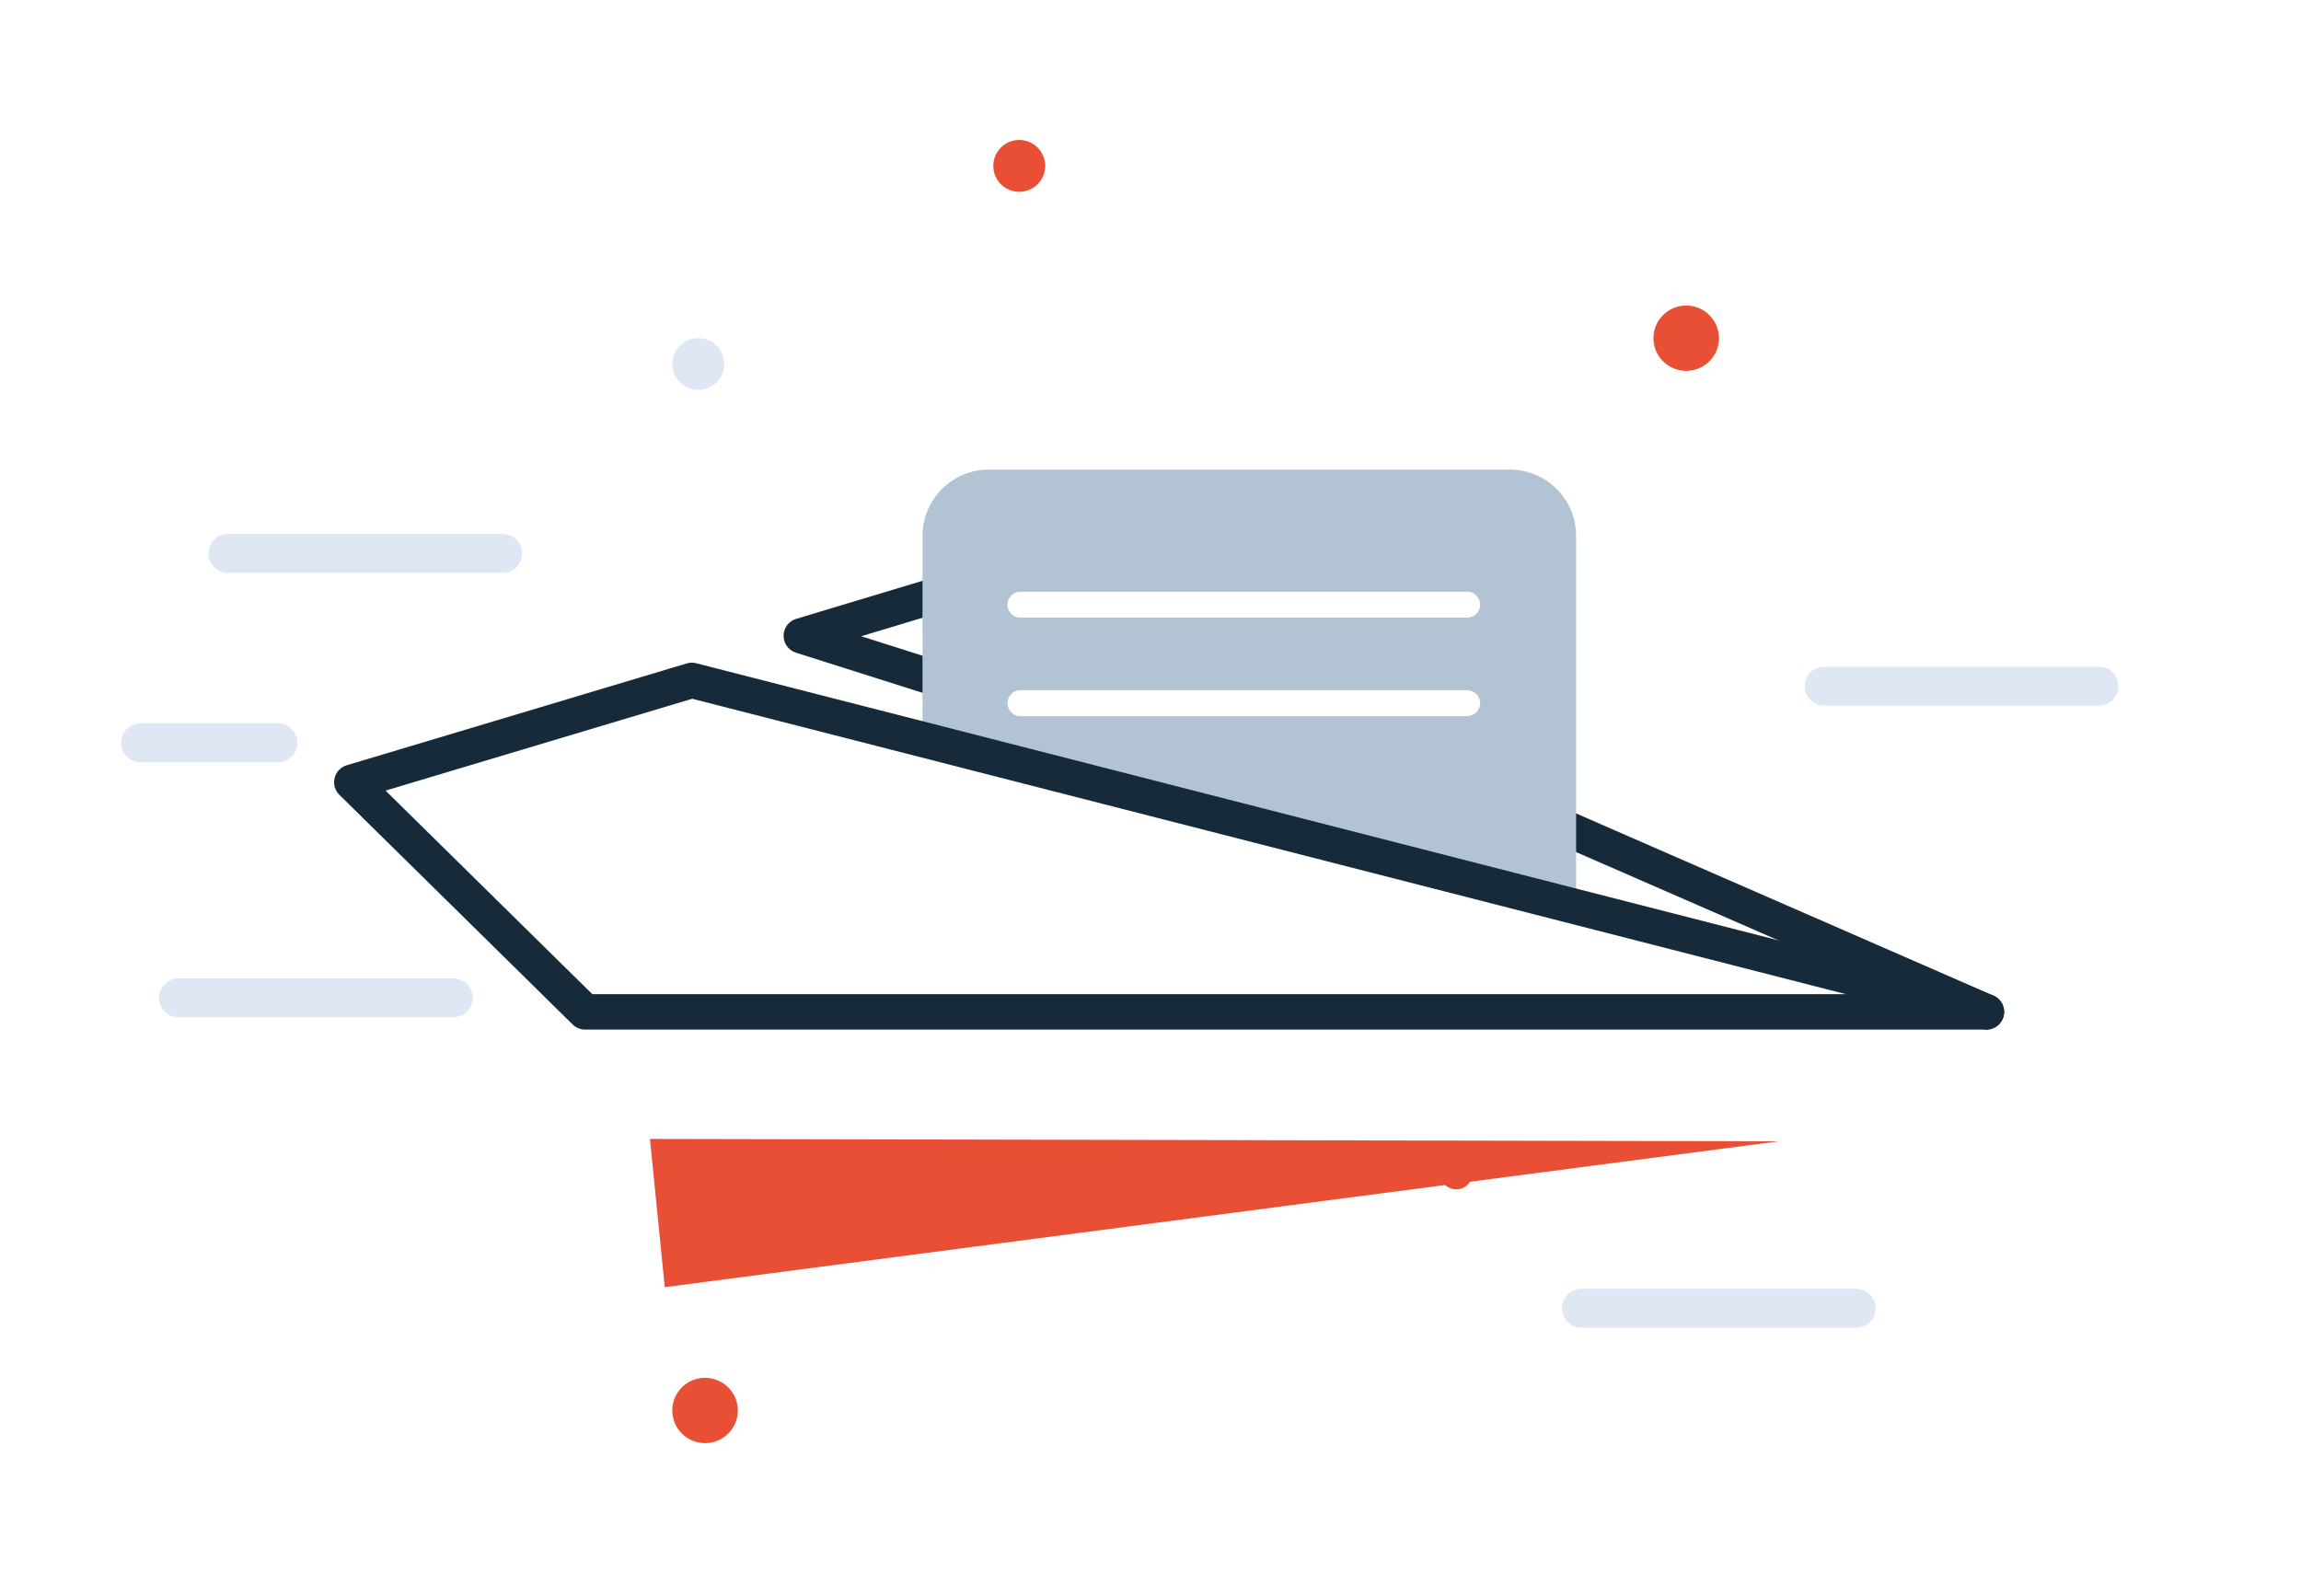 <svg xmlns="http://www.w3.org/2000/svg" width="160" height="111" fill="none"><style><![CDATA[.B{stroke-miterlimit:10}.C{stroke-linecap:round}.D{stroke-width:2.462}.E{stroke-linejoin:round}.F{stroke-width:2.705}]]></style><path d="M101.811 58.834L55.718 44.21l10.258-3.091L78.4 44.287l59.727 26.072" stroke="#172a3a" class="B C D E"/><path d="M109.604 61.969L64.146 51.608V37.257c0-2.543 2.07-4.606 4.622-4.606h36.204c2.552 0 4.622 2.063 4.622 4.606v24.711h.009z" fill="#b2c4d3"/><path d="M34.953 38.481H15.845m3.48 13.17H9.771" stroke="#dee7f3" class="B C F"/><g filter="url(#A)"><path d="M45.194 71.078l1.031 10.309 77.477-10.146" fill="#e84f35"/></g><path d="M31.516 69.383H12.409m116.663 21.586h-19.108m35.99-43.257h-19.107" stroke="#dee7f3" class="B C F"/><path d="M48.553 27.111a1.8 1.8 0 0 0 1.804-1.798 1.8 1.8 0 1 0-3.608 0 1.8 1.8 0 0 0 1.804 1.798z" fill="#dee7f3"/><path d="M70.874 13.335a1.8 1.8 0 0 0 1.804-1.798 1.804 1.804 0 1 0-3.608 0 1.8 1.8 0 0 0 1.804 1.798zm-21.848 87.01c1.257 0 2.277-1.016 2.277-2.269s-1.019-2.269-2.277-2.269-2.277 1.016-2.277 2.269 1.019 2.269 2.277 2.269zm68.224-74.561c1.257 0 2.277-1.016 2.277-2.269s-1.02-2.269-2.277-2.269-2.277 1.016-2.277 2.269 1.02 2.269 2.277 2.269zm-15.989 56.914a1.13 1.13 0 1 0 0-2.261c-.626 0-1.134.506-1.134 1.13s.508 1.13 1.134 1.13z" fill="#e84f35"/><g class="B"><path d="M70.959 42.044h31.058m-31.058 6.85h31.058" stroke="#fff" stroke-width="1.804" class="C"/><path d="M48.106 47.31l90.021 23.05H40.683L24.463 54.391l23.644-7.081z" stroke="#172a3a" class="D E"/></g><defs><filter id="A" x="27.157" y="61.158" width="114.581" height="46.382" filterUnits="userSpaceOnUse" color-interpolation-filters="sRGB"><feFlood flood-opacity="0" result="A"/><feColorMatrix in="SourceAlpha" values="0 0 0 0 0 0 0 0 0 0 0 0 0 0 0 0 0 0 127 0"/><feOffset dy="8.116"/><feGaussianBlur stdDeviation="9.018"/><feColorMatrix values="0 0 0 0 0.933 0 0 0 0 0.086 0 0 0 0 0.086 0 0 0 0.1 0"/><feBlend in2="A"/><feBlend in="SourceGraphic"/></filter></defs></svg>